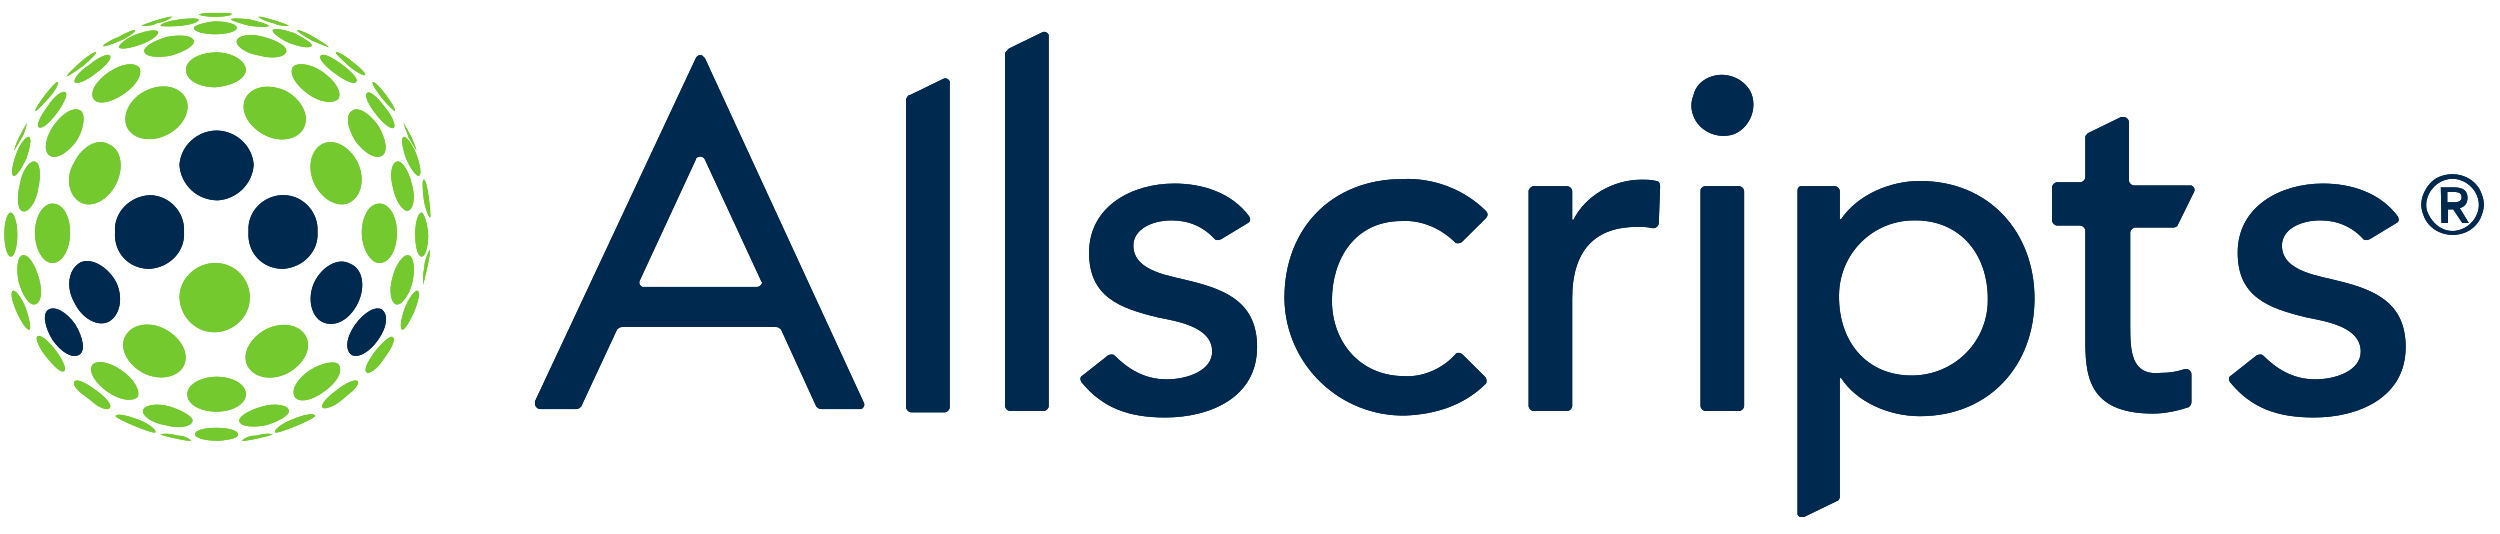 <svg width="131" height="28" viewBox="0 0 131 28" fill="none" xmlns="http://www.w3.org/2000/svg">
<g clip-path="url(#clip0_58_6339)">
<path d="M11.348 6.841C10.359 6.841 9.472 7.62 9.404 8.636C9.472 9.686 10.325 10.498 11.417 10.498C12.406 10.431 13.225 9.652 13.293 8.636C13.225 7.62 12.338 6.841 11.348 6.841Z" fill="#002950"/>
<path d="M5.685 16.864C6.299 16.526 6.469 15.612 6.094 14.799C5.685 14.02 4.832 13.479 4.218 13.749C3.603 14.088 3.433 15.002 3.876 15.815C4.286 16.695 5.105 17.135 5.685 16.864Z" fill="#002950"/>
<path d="M7.834 14.088C8.892 14.02 9.71 13.173 9.642 12.158C9.71 11.108 8.857 10.227 7.834 10.227C6.776 10.295 5.957 11.142 6.026 12.158C5.957 13.241 6.742 14.088 7.834 14.088Z" fill="#002950"/>
<path d="M2.546 16.221C2.205 16.424 2.341 17.135 2.751 17.812C3.228 18.49 3.808 18.794 4.15 18.591C4.491 18.388 4.354 17.677 3.945 17C3.501 16.356 2.887 16.018 2.546 16.221Z" fill="#002950"/>
<path d="M16.875 16.864C17.558 17.203 18.343 16.729 18.752 15.882C19.162 15.036 19.025 14.088 18.343 13.817C17.729 13.478 16.875 13.952 16.466 14.799C16.091 15.611 16.296 16.559 16.875 16.864Z" fill="#002950"/>
<path d="M14.829 14.088C15.886 14.02 16.705 13.173 16.637 12.158C16.705 11.175 15.954 10.295 14.965 10.227C13.976 10.16 13.088 10.905 13.02 11.887C13.02 11.954 13.02 12.09 13.02 12.158C12.952 13.241 13.737 14.088 14.829 14.088Z" fill="#002950"/>
<path d="M19.81 17.812C20.288 17.135 20.356 16.492 20.015 16.221C19.674 16.018 19.094 16.356 18.616 17C18.138 17.677 18.07 18.32 18.411 18.591C18.752 18.794 19.367 18.456 19.81 17.812Z" fill="#002950"/>
<path d="M21.073 17.27C20.936 17.203 21.004 16.729 21.209 16.153C21.414 15.611 21.755 15.171 21.891 15.239C22.198 15.476 21.277 17.406 21.073 17.27Z" fill="#73C92D"/>
<path d="M1.42 6.435C1.147 6.909 0.874 7.349 0.737 7.891C0.874 7.688 1.01 7.417 1.147 7.214C1.283 6.977 1.351 6.706 1.42 6.435Z" fill="#73C92D"/>
<path d="M21.141 6.435C21.414 6.909 21.686 7.349 21.823 7.891C21.686 7.688 21.55 7.417 21.414 7.214C21.345 6.977 21.209 6.706 21.141 6.435Z" fill="#73C92D"/>
<path d="M8.21 1.221C7.971 1.356 7.698 1.356 7.425 1.356C7.425 1.288 8.892 0.814 9.028 0.882C8.755 1.085 8.551 1.153 8.21 1.221Z" fill="#73C92D"/>
<path d="M3.023 4.302C3.092 4.369 2.887 4.776 2.546 5.148C2.204 5.521 1.863 5.859 1.863 5.825C1.761 5.69 2.887 4.234 3.023 4.302Z" fill="#73C92D"/>
<path d="M3.876 8.535C3.399 9.313 3.603 10.261 4.217 10.6C4.832 10.939 5.685 10.465 6.094 9.618C6.503 8.772 6.367 7.823 5.685 7.553C5.105 7.214 4.286 7.688 3.876 8.535Z" fill="#73C92D"/>
<path d="M1.215 11.073C1.488 11.141 1.898 10.599 2 9.888C2.171 9.143 2.102 8.534 1.829 8.466C1.556 8.398 1.147 8.94 1.045 9.651C0.84 10.396 0.942 11.073 1.215 11.073Z" fill="#73C92D"/>
<path d="M11.348 17.406C12.338 17.338 13.157 16.492 13.088 15.476C13.02 14.46 12.167 13.715 11.144 13.783C10.222 13.851 9.404 14.63 9.404 15.578C9.438 16.627 10.291 17.474 11.348 17.406Z" fill="#73C92D"/>
<path d="M2.034 14.561C1.829 13.85 1.488 13.309 1.181 13.376C0.908 13.444 0.84 14.087 0.976 14.765C1.181 15.476 1.522 16.017 1.829 15.95C2.17 15.882 2.239 15.239 2.034 14.561Z" fill="#73C92D"/>
<path d="M1.829 12.191C1.829 13.037 2.239 13.782 2.75 13.782C3.262 13.782 3.672 13.071 3.672 12.191C3.672 11.31 3.296 10.667 2.75 10.667C2.239 10.667 1.829 11.378 1.829 12.191Z" fill="#73C92D"/>
<path d="M0.567 11.142C0.362 11.142 0.226 11.683 0.226 12.259C0.226 12.868 0.362 13.444 0.567 13.444C0.771 13.444 0.908 12.902 0.908 12.259C0.908 11.582 0.703 11.142 0.567 11.142Z" fill="#73C92D"/>
<path d="M6.674 6.706C7.015 7.315 7.936 7.485 8.789 7.045C9.642 6.604 10.052 5.724 9.711 5.114C9.369 4.505 8.448 4.336 7.595 4.776C6.742 5.216 6.367 6.096 6.674 6.706Z" fill="#73C92D"/>
<path d="M5.684 3.794C5.002 4.268 4.695 4.843 4.9 5.182C5.104 5.52 5.821 5.385 6.503 4.911C7.186 4.437 7.493 3.861 7.288 3.523C7.015 3.252 6.367 3.32 5.684 3.794Z" fill="#73C92D"/>
<path d="M2.818 6.57C2.341 7.248 2.272 7.959 2.614 8.162C2.955 8.365 3.535 8.026 4.013 7.383C4.422 6.706 4.49 5.995 4.217 5.792C3.876 5.588 3.296 5.893 2.818 6.57Z" fill="#73C92D"/>
<path d="M0.703 9.211C0.84 9.279 1.113 8.873 1.385 8.297C1.59 7.688 1.658 7.247 1.522 7.18C1.385 7.112 1.044 7.518 0.84 8.094C0.635 8.67 0.567 9.144 0.703 9.211Z" fill="#73C92D"/>
<path d="M9.608 19.2C9.949 18.591 9.54 17.744 8.687 17.27C7.834 16.796 6.878 16.999 6.571 17.609C6.23 18.218 6.64 19.065 7.493 19.539C8.346 19.979 9.301 19.776 9.608 19.2Z" fill="#73C92D"/>
<path d="M1.556 17.27C1.624 17.203 1.556 16.729 1.351 16.153C1.147 15.611 0.806 15.171 0.669 15.239C0.362 15.476 1.283 17.406 1.556 17.27Z" fill="#73C92D"/>
<path d="M2.955 5.96C3.365 5.419 3.569 4.911 3.433 4.843C3.296 4.708 2.819 5.046 2.512 5.554C2.102 6.096 1.898 6.536 2.034 6.671C2.171 6.773 2.546 6.502 2.955 5.96Z" fill="#73C92D"/>
<path d="M9.745 3.658C9.745 4.2 10.427 4.573 11.28 4.573C12.201 4.505 12.884 4.099 12.884 3.658C12.884 3.218 12.201 2.744 11.348 2.744C10.495 2.744 9.745 3.117 9.745 3.658Z" fill="#73C92D"/>
<path d="M6.367 19.403C5.685 18.929 5.036 18.862 4.832 19.133C4.627 19.471 4.968 20.047 5.616 20.521C6.299 20.995 6.947 21.063 7.22 20.792C7.357 20.453 7.015 19.844 6.367 19.403Z" fill="#73C92D"/>
<path d="M1.966 17.609C1.829 17.744 2.034 18.218 2.443 18.726C2.853 19.234 3.228 19.573 3.365 19.437C3.501 19.369 3.296 18.828 2.887 18.32C2.546 17.88 2.17 17.541 1.966 17.609Z" fill="#73C92D"/>
<path d="M12.884 20.656C12.884 20.115 12.167 19.742 11.348 19.742C10.53 19.742 9.813 20.148 9.813 20.656C9.813 21.198 10.495 21.571 11.348 21.571C12.201 21.571 12.884 21.164 12.884 20.656Z" fill="#73C92D"/>
<path d="M8.755 1.931C8.039 2.135 7.493 2.473 7.561 2.71C7.629 2.981 8.278 3.049 8.96 2.913C9.677 2.71 10.223 2.372 10.154 2.135C10.086 1.864 9.472 1.796 8.755 1.931Z" fill="#73C92D"/>
<path d="M4.695 3.388C4.149 3.727 3.842 4.167 3.91 4.302C4.047 4.438 4.524 4.234 5.036 3.828C5.582 3.422 5.889 3.049 5.753 2.914C5.684 2.778 5.173 2.982 4.695 3.388Z" fill="#73C92D"/>
<path d="M8.892 21.3C8.175 21.097 7.561 21.233 7.493 21.504C7.425 21.774 7.97 22.181 8.687 22.282C9.403 22.486 10.018 22.35 10.086 22.079C10.154 21.842 9.54 21.504 8.892 21.3Z" fill="#73C92D"/>
<path d="M5.753 21.367C5.889 21.232 5.548 20.825 5.036 20.453C4.49 20.047 4.047 19.843 3.91 19.979C3.774 20.114 3.979 20.385 4.32 20.656C4.593 20.859 4.866 21.062 5.105 21.265C5.412 21.435 5.685 21.503 5.753 21.367Z" fill="#73C92D"/>
<path d="M10.154 1.457C10.154 1.66 10.7 1.796 11.28 1.796C11.86 1.796 12.406 1.66 12.406 1.457C12.406 1.254 11.86 1.119 11.28 1.119C10.7 1.153 10.154 1.356 10.154 1.457Z" fill="#73C92D"/>
<path d="M6.23 2.473C6.299 2.609 6.776 2.541 7.356 2.338C7.971 2.135 8.346 1.796 8.278 1.661C8.209 1.525 7.732 1.593 7.152 1.796C6.606 1.999 6.23 2.338 6.23 2.473Z" fill="#73C92D"/>
<path d="M4.354 3.455C4.764 3.117 5.071 2.778 5.037 2.744C4.968 2.677 4.559 2.947 4.184 3.286C3.808 3.625 3.467 3.963 3.501 3.997C3.569 3.997 3.876 3.794 4.354 3.455Z" fill="#73C92D"/>
<path d="M12.474 22.756C12.474 22.552 11.928 22.417 11.348 22.417C10.666 22.417 10.222 22.552 10.222 22.756C10.222 22.959 10.768 23.094 11.348 23.094H11.553C12.099 23.026 12.474 22.959 12.474 22.756Z" fill="#73C92D"/>
<path d="M22.164 14.9C22.164 15.036 22.642 13.038 22.506 13.106C22.369 13.377 22.233 13.715 22.233 14.02C22.164 14.291 22.164 14.629 22.164 14.9Z" fill="#73C92D"/>
<path d="M9.472 1.356C10.018 1.288 10.461 1.153 10.393 1.018C10.393 0.95 9.915 0.95 9.404 1.018C8.892 1.085 8.414 1.221 8.414 1.356C8.482 1.39 8.96 1.39 9.472 1.356Z" fill="#73C92D"/>
<path d="M6.299 2.135C6.776 1.932 7.083 1.661 7.083 1.593C7.083 1.525 6.674 1.661 6.23 1.932C5.684 2.135 5.343 2.406 5.411 2.406C5.411 2.473 5.821 2.338 6.299 2.135Z" fill="#73C92D"/>
<path d="M10.427 0.746C10.427 0.814 10.837 0.882 11.28 0.882C11.758 0.882 12.133 0.814 12.133 0.746C12.133 0.679 12.031 0.679 11.69 0.679H11.28H10.939C10.7 0.679 10.427 0.746 10.427 0.746Z" fill="#73C92D"/>
<path d="M16.876 7.553C16.262 7.891 16.091 8.805 16.466 9.618C16.876 10.465 17.729 10.939 18.343 10.6C18.957 10.261 19.128 9.347 18.752 8.535C18.343 7.688 17.49 7.214 16.876 7.553Z" fill="#73C92D"/>
<path d="M20.799 8.466C20.526 8.534 20.39 9.143 20.595 9.854C20.731 10.566 21.141 11.107 21.379 11.04C21.652 10.972 21.789 10.362 21.584 9.651C21.413 8.94 21.072 8.398 20.799 8.466Z" fill="#73C92D"/>
<path d="M21.413 13.376C21.14 13.309 20.731 13.85 20.56 14.561C20.355 15.273 20.492 15.882 20.765 15.95C21.038 16.017 21.447 15.476 21.618 14.765C21.754 14.087 21.686 13.444 21.413 13.376Z" fill="#73C92D"/>
<path d="M19.878 13.782C20.424 13.782 20.799 13.071 20.799 12.191C20.799 11.31 20.39 10.667 19.878 10.667C19.332 10.667 18.957 11.378 18.957 12.191C18.957 13.003 19.4 13.782 19.878 13.782Z" fill="#73C92D"/>
<path d="M22.096 11.142C21.891 11.142 21.755 11.683 21.755 12.259C21.755 12.936 21.891 13.444 22.096 13.444C22.3 13.444 22.437 12.902 22.437 12.327C22.403 11.649 22.198 11.142 22.096 11.142Z" fill="#73C92D"/>
<path d="M12.884 5.114C12.542 5.724 12.952 6.57 13.805 7.044C14.658 7.518 15.613 7.315 15.92 6.706C16.227 6.096 15.852 5.25 14.999 4.776C14.146 4.369 13.225 4.505 12.884 5.114Z" fill="#73C92D"/>
<path d="M15.34 3.523C15.136 3.861 15.477 4.437 16.125 4.911C16.773 5.385 17.456 5.453 17.729 5.182C17.933 4.843 17.592 4.268 16.944 3.794C16.296 3.32 15.545 3.252 15.34 3.523Z" fill="#73C92D"/>
<path d="M20.015 8.162C20.356 7.959 20.22 7.248 19.81 6.57C19.332 5.893 18.752 5.588 18.479 5.792C18.07 5.995 18.206 6.706 18.616 7.383C19.093 8.026 19.674 8.365 20.015 8.162Z" fill="#73C92D"/>
<path d="M21.959 9.211C22.096 9.143 22.028 8.669 21.823 8.094C21.618 7.552 21.277 7.112 21.141 7.179C21.004 7.247 21.072 7.721 21.277 8.297C21.482 8.805 21.823 9.279 21.959 9.211Z" fill="#73C92D"/>
<path d="M16.023 17.609C15.682 17 14.76 16.83 13.907 17.27C13.054 17.745 12.645 18.591 12.986 19.201C13.327 19.81 14.249 19.979 15.101 19.539C15.954 19.065 16.364 18.219 16.023 17.609Z" fill="#73C92D"/>
<path d="M20.628 6.705C20.765 6.57 20.56 6.096 20.151 5.588C19.741 5.046 19.366 4.741 19.23 4.877C19.093 5.012 19.298 5.486 19.707 5.994C20.083 6.502 20.492 6.773 20.628 6.705Z" fill="#73C92D"/>
<path d="M16.227 19.403C15.545 19.877 15.238 20.453 15.443 20.791C15.647 21.13 16.364 20.994 16.978 20.52C17.66 20.046 17.968 19.471 17.763 19.132C17.626 18.861 16.876 18.997 16.227 19.403Z" fill="#73C92D"/>
<path d="M19.673 18.387C19.264 18.929 19.059 19.369 19.196 19.505C19.332 19.64 19.81 19.302 20.117 18.794C20.526 18.252 20.731 17.812 20.595 17.677C20.492 17.541 20.083 17.88 19.673 18.387Z" fill="#73C92D"/>
<path d="M19.537 4.302C19.469 4.369 19.674 4.708 20.015 5.148C20.356 5.554 20.697 5.859 20.697 5.825C20.799 5.69 19.742 4.234 19.537 4.302Z" fill="#73C92D"/>
<path d="M13.805 1.931C13.088 1.728 12.474 1.864 12.406 2.134C12.338 2.405 12.884 2.812 13.6 2.913C14.317 3.116 14.931 2.981 14.999 2.71C15.067 2.439 14.556 2.134 13.805 1.931Z" fill="#73C92D"/>
<path d="M17.933 3.388C17.388 2.982 16.944 2.778 16.808 2.914C16.671 3.049 17.012 3.456 17.524 3.828C18.07 4.234 18.514 4.438 18.65 4.302C18.821 4.201 18.479 3.794 17.933 3.388Z" fill="#73C92D"/>
<path d="M13.737 21.3C13.02 21.504 12.474 21.842 12.542 22.079C12.611 22.35 13.225 22.418 13.941 22.282C14.624 22.079 15.204 21.741 15.135 21.504C15.101 21.233 14.419 21.097 13.737 21.3Z" fill="#73C92D"/>
<path d="M18.752 19.979C18.616 19.843 18.138 20.047 17.627 20.453C17.081 20.859 16.773 21.232 16.91 21.367C16.978 21.435 17.251 21.367 17.524 21.232C17.865 21.029 18.07 20.825 18.309 20.622C18.616 20.385 18.821 20.114 18.752 19.979Z" fill="#73C92D"/>
<path d="M15.204 2.27C15.75 2.473 16.261 2.541 16.33 2.406C16.398 2.27 15.92 1.999 15.408 1.728C14.794 1.525 14.351 1.457 14.283 1.593C14.283 1.728 14.692 2.067 15.204 2.27Z" fill="#73C92D"/>
<path d="M18.275 3.455C18.684 3.794 19.059 3.997 19.128 3.929C19.196 3.861 18.855 3.523 18.445 3.218C18.036 2.879 17.66 2.676 17.592 2.744C17.558 2.778 17.899 3.116 18.275 3.455Z" fill="#73C92D"/>
<path d="M15.34 21.977C14.794 22.18 14.351 22.519 14.419 22.654L16.5 21.808C16.5 21.638 15.954 21.706 15.34 21.977Z" fill="#73C92D"/>
<path d="M15.34 21.977C14.794 22.18 14.351 22.519 14.419 22.654C14.487 22.79 16.5 21.943 16.5 21.808C16.534 21.638 15.954 21.706 15.34 21.977Z" fill="#73C92D"/>
<path d="M13.089 1.356C13.634 1.424 14.078 1.424 14.078 1.356C14.078 1.288 13.669 1.153 13.089 1.018C12.543 0.95 12.099 0.95 12.099 1.018C12.167 1.085 12.543 1.221 13.089 1.356Z" fill="#73C92D"/>
<path d="M16.364 2.135C16.841 2.338 17.217 2.473 17.217 2.473C17.217 2.406 16.876 2.202 16.432 1.932C15.954 1.661 15.579 1.525 15.579 1.593C15.579 1.661 15.886 1.864 16.364 2.135Z" fill="#73C92D"/>
<path d="M14.351 1.221C14.624 1.356 14.897 1.356 15.136 1.356C15.136 1.288 13.668 0.814 13.532 0.882C13.805 1.085 14.078 1.153 14.351 1.221Z" fill="#73C92D"/>
<path d="M22.198 10.397C22.13 9.855 22.13 9.415 22.198 9.415C22.403 9.347 22.608 11.345 22.539 11.412C22.471 11.379 22.266 10.938 22.198 10.397Z" fill="#73C92D"/>
<path d="M7.22 21.977C7.766 22.18 8.209 22.519 8.141 22.654C8.073 22.79 6.06 21.943 6.06 21.808C6.094 21.638 6.674 21.774 7.22 21.977Z" fill="#73C92D"/>
<path d="M13.43 22.823C13.703 22.756 13.976 22.688 14.283 22.756C14.283 22.823 12.747 23.162 12.679 23.094C12.884 22.891 13.157 22.823 13.43 22.823Z" fill="#73C92D"/>
<path d="M9.301 22.823C9.028 22.756 8.755 22.688 8.414 22.756C8.414 22.823 9.949 23.162 10.018 23.094C9.813 22.891 9.54 22.823 9.301 22.823Z" fill="#73C92D"/>
<path d="M11.348 6.841C10.359 6.841 9.472 7.62 9.404 8.636C9.472 9.686 10.325 10.498 11.417 10.498C12.406 10.431 13.225 9.652 13.293 8.636C13.225 7.62 12.338 6.841 11.348 6.841Z" fill="#002950"/>
<path d="M5.685 16.864C6.299 16.526 6.469 15.612 6.094 14.799C5.685 14.02 4.832 13.479 4.218 13.749C3.603 14.088 3.433 15.002 3.876 15.815C4.286 16.695 5.105 17.135 5.685 16.864Z" fill="#002950"/>
<path d="M7.834 14.088C8.892 14.02 9.71 13.173 9.642 12.158C9.71 11.108 8.857 10.227 7.834 10.227C6.776 10.295 5.957 11.142 6.026 12.158C5.957 13.241 6.742 14.088 7.834 14.088Z" fill="#002950"/>
<path d="M2.546 16.221C2.205 16.424 2.341 17.135 2.751 17.812C3.228 18.49 3.808 18.794 4.15 18.591C4.491 18.388 4.354 17.677 3.945 17C3.501 16.356 2.887 16.018 2.546 16.221Z" fill="#002950"/>
<path d="M16.875 16.864C17.558 17.203 18.343 16.729 18.752 15.882C19.162 15.036 19.025 14.088 18.343 13.817C17.729 13.478 16.875 13.952 16.466 14.799C16.091 15.611 16.296 16.559 16.875 16.864Z" fill="#002950"/>
<path d="M14.829 14.088C15.886 14.02 16.705 13.173 16.637 12.158C16.705 11.175 15.954 10.295 14.965 10.227C13.976 10.16 13.088 10.905 13.02 11.887C13.02 11.954 13.02 12.09 13.02 12.158C12.952 13.241 13.737 14.088 14.829 14.088Z" fill="#002950"/>
<path d="M19.81 17.812C20.288 17.135 20.356 16.492 20.015 16.221C19.674 16.018 19.094 16.356 18.616 17C18.138 17.677 18.07 18.32 18.411 18.591C18.752 18.794 19.367 18.456 19.81 17.812Z" fill="#002950"/>
<path d="M21.073 17.27C20.936 17.203 21.004 16.729 21.209 16.153C21.414 15.611 21.755 15.171 21.891 15.239C22.198 15.476 21.277 17.406 21.073 17.27Z" fill="#73C92D"/>
<path d="M1.42 6.435C1.147 6.909 0.874 7.349 0.737 7.891C0.874 7.688 1.01 7.417 1.147 7.214C1.283 6.977 1.351 6.706 1.42 6.435Z" fill="#73C92D"/>
<path d="M21.141 6.435C21.414 6.909 21.686 7.349 21.823 7.891C21.686 7.688 21.55 7.417 21.414 7.214C21.345 6.977 21.209 6.706 21.141 6.435Z" fill="#73C92D"/>
<path d="M8.21 1.221C7.971 1.356 7.698 1.356 7.425 1.356C7.425 1.288 8.892 0.814 9.028 0.882C8.755 1.085 8.551 1.153 8.21 1.221Z" fill="#73C92D"/>
<path d="M3.023 4.302C3.092 4.369 2.887 4.776 2.546 5.148C2.204 5.521 1.863 5.859 1.863 5.825C1.761 5.69 2.887 4.234 3.023 4.302Z" fill="#73C92D"/>
<path d="M3.876 8.535C3.399 9.313 3.603 10.261 4.217 10.6C4.832 10.939 5.685 10.465 6.094 9.618C6.503 8.772 6.367 7.823 5.685 7.553C5.105 7.214 4.286 7.688 3.876 8.535Z" fill="#73C92D"/>
<path d="M1.215 11.073C1.488 11.141 1.898 10.599 2 9.888C2.171 9.143 2.102 8.534 1.829 8.466C1.556 8.398 1.147 8.94 1.045 9.651C0.84 10.396 0.942 11.073 1.215 11.073Z" fill="#73C92D"/>
<path d="M11.348 17.406C12.338 17.338 13.157 16.492 13.088 15.476C13.02 14.46 12.167 13.715 11.144 13.783C10.222 13.851 9.404 14.63 9.404 15.578C9.438 16.627 10.291 17.474 11.348 17.406Z" fill="#73C92D"/>
<path d="M2.034 14.561C1.829 13.85 1.488 13.309 1.181 13.376C0.908 13.444 0.84 14.087 0.976 14.765C1.181 15.476 1.522 16.017 1.829 15.95C2.17 15.882 2.239 15.239 2.034 14.561Z" fill="#73C92D"/>
<path d="M1.829 12.191C1.829 13.037 2.239 13.782 2.75 13.782C3.262 13.782 3.672 13.071 3.672 12.191C3.672 11.31 3.296 10.667 2.75 10.667C2.239 10.667 1.829 11.378 1.829 12.191Z" fill="#73C92D"/>
<path d="M0.567 11.142C0.362 11.142 0.226 11.683 0.226 12.259C0.226 12.868 0.362 13.444 0.567 13.444C0.771 13.444 0.908 12.902 0.908 12.259C0.908 11.582 0.703 11.142 0.567 11.142Z" fill="#73C92D"/>
<path d="M6.674 6.706C7.015 7.315 7.936 7.485 8.789 7.045C9.642 6.604 10.052 5.724 9.711 5.114C9.369 4.505 8.448 4.336 7.595 4.776C6.742 5.216 6.367 6.096 6.674 6.706Z" fill="#73C92D"/>
<path d="M5.684 3.794C5.002 4.268 4.695 4.843 4.9 5.182C5.104 5.52 5.821 5.385 6.503 4.911C7.186 4.437 7.493 3.861 7.288 3.523C7.015 3.252 6.367 3.32 5.684 3.794Z" fill="#73C92D"/>
<path d="M2.818 6.57C2.341 7.248 2.272 7.959 2.614 8.162C2.955 8.365 3.535 8.026 4.013 7.383C4.422 6.706 4.49 5.995 4.217 5.792C3.876 5.588 3.296 5.893 2.818 6.57Z" fill="#73C92D"/>
<path d="M0.703 9.211C0.84 9.279 1.113 8.873 1.385 8.297C1.59 7.688 1.658 7.247 1.522 7.18C1.385 7.112 1.044 7.518 0.84 8.094C0.635 8.67 0.567 9.144 0.703 9.211Z" fill="#73C92D"/>
<path d="M9.608 19.2C9.949 18.591 9.54 17.744 8.687 17.27C7.834 16.796 6.878 16.999 6.571 17.609C6.23 18.218 6.64 19.065 7.493 19.539C8.346 19.979 9.301 19.776 9.608 19.2Z" fill="#73C92D"/>
<path d="M1.556 17.27C1.624 17.203 1.556 16.729 1.351 16.153C1.147 15.611 0.806 15.171 0.669 15.239C0.362 15.476 1.283 17.406 1.556 17.27Z" fill="#73C92D"/>
<path d="M2.955 5.96C3.365 5.419 3.569 4.911 3.433 4.843C3.296 4.708 2.819 5.046 2.512 5.554C2.102 6.096 1.898 6.536 2.034 6.671C2.171 6.773 2.546 6.502 2.955 5.96Z" fill="#73C92D"/>
<path d="M9.745 3.658C9.745 4.2 10.427 4.573 11.28 4.573C12.201 4.505 12.884 4.099 12.884 3.658C12.884 3.218 12.201 2.744 11.348 2.744C10.495 2.744 9.745 3.117 9.745 3.658Z" fill="#73C92D"/>
<path d="M6.367 19.403C5.685 18.929 5.036 18.862 4.832 19.133C4.627 19.471 4.968 20.047 5.616 20.521C6.299 20.995 6.947 21.063 7.22 20.792C7.357 20.453 7.015 19.844 6.367 19.403Z" fill="#73C92D"/>
<path d="M1.966 17.609C1.829 17.744 2.034 18.218 2.443 18.726C2.853 19.234 3.228 19.573 3.365 19.437C3.501 19.369 3.296 18.828 2.887 18.32C2.546 17.88 2.17 17.541 1.966 17.609Z" fill="#73C92D"/>
<path d="M12.884 20.656C12.884 20.115 12.167 19.742 11.348 19.742C10.53 19.742 9.813 20.148 9.813 20.656C9.813 21.198 10.495 21.571 11.348 21.571C12.201 21.571 12.884 21.164 12.884 20.656Z" fill="#73C92D"/>
<path d="M8.755 1.931C8.039 2.135 7.493 2.473 7.561 2.71C7.629 2.981 8.278 3.049 8.96 2.913C9.677 2.71 10.223 2.372 10.154 2.135C10.086 1.864 9.472 1.796 8.755 1.931Z" fill="#73C92D"/>
<path d="M4.695 3.388C4.149 3.727 3.842 4.167 3.91 4.302C4.047 4.438 4.524 4.234 5.036 3.828C5.582 3.422 5.889 3.049 5.753 2.914C5.684 2.778 5.173 2.982 4.695 3.388Z" fill="#73C92D"/>
<path d="M8.892 21.3C8.175 21.097 7.561 21.233 7.493 21.504C7.425 21.774 7.97 22.181 8.687 22.282C9.403 22.486 10.018 22.35 10.086 22.079C10.154 21.842 9.54 21.504 8.892 21.3Z" fill="#73C92D"/>
<path d="M5.753 21.367C5.889 21.232 5.548 20.825 5.036 20.453C4.49 20.047 4.047 19.843 3.91 19.979C3.774 20.114 3.979 20.385 4.32 20.656C4.593 20.859 4.866 21.062 5.105 21.265C5.412 21.435 5.685 21.503 5.753 21.367Z" fill="#73C92D"/>
<path d="M10.154 1.457C10.154 1.66 10.7 1.796 11.28 1.796C11.86 1.796 12.406 1.66 12.406 1.457C12.406 1.254 11.86 1.119 11.28 1.119C10.7 1.153 10.154 1.356 10.154 1.457Z" fill="#73C92D"/>
<path d="M6.23 2.473C6.299 2.609 6.776 2.541 7.356 2.338C7.971 2.135 8.346 1.796 8.278 1.661C8.209 1.525 7.732 1.593 7.152 1.796C6.606 1.999 6.23 2.338 6.23 2.473Z" fill="#73C92D"/>
<path d="M4.354 3.455C4.764 3.117 5.071 2.778 5.037 2.744C4.968 2.677 4.559 2.947 4.184 3.286C3.808 3.625 3.467 3.963 3.501 3.997C3.569 3.997 3.876 3.794 4.354 3.455Z" fill="#73C92D"/>
<path d="M12.474 22.756C12.474 22.552 11.928 22.417 11.348 22.417C10.666 22.417 10.222 22.552 10.222 22.756C10.222 22.959 10.768 23.094 11.348 23.094H11.553C12.099 23.026 12.474 22.959 12.474 22.756Z" fill="#73C92D"/>
<path d="M22.164 14.9C22.164 15.036 22.642 13.038 22.506 13.106C22.369 13.377 22.233 13.715 22.233 14.02C22.164 14.291 22.164 14.629 22.164 14.9Z" fill="#73C92D"/>
<path d="M9.472 1.356C10.018 1.288 10.461 1.153 10.393 1.018C10.393 0.95 9.915 0.95 9.404 1.018C8.892 1.085 8.414 1.221 8.414 1.356C8.482 1.39 8.96 1.39 9.472 1.356Z" fill="#73C92D"/>
<path d="M6.299 2.135C6.776 1.932 7.083 1.661 7.083 1.593C7.083 1.525 6.674 1.661 6.23 1.932C5.684 2.135 5.343 2.406 5.411 2.406C5.411 2.473 5.821 2.338 6.299 2.135Z" fill="#73C92D"/>
<path d="M10.427 0.746C10.427 0.814 10.837 0.882 11.28 0.882C11.758 0.882 12.133 0.814 12.133 0.746C12.133 0.679 12.031 0.679 11.69 0.679H11.28H10.939C10.7 0.679 10.427 0.746 10.427 0.746Z" fill="#73C92D"/>
<path d="M16.876 7.553C16.262 7.891 16.091 8.805 16.466 9.618C16.876 10.465 17.729 10.939 18.343 10.6C18.957 10.261 19.128 9.347 18.752 8.535C18.343 7.688 17.49 7.214 16.876 7.553Z" fill="#73C92D"/>
<path d="M20.799 8.466C20.526 8.534 20.39 9.143 20.595 9.854C20.731 10.566 21.141 11.107 21.379 11.04C21.652 10.972 21.789 10.362 21.584 9.651C21.413 8.94 21.072 8.398 20.799 8.466Z" fill="#73C92D"/>
<path d="M21.413 13.376C21.14 13.309 20.731 13.85 20.56 14.561C20.355 15.273 20.492 15.882 20.765 15.95C21.038 16.017 21.447 15.476 21.618 14.765C21.754 14.087 21.686 13.444 21.413 13.376Z" fill="#73C92D"/>
<path d="M19.878 13.782C20.424 13.782 20.799 13.071 20.799 12.191C20.799 11.31 20.39 10.667 19.878 10.667C19.332 10.667 18.957 11.378 18.957 12.191C18.957 13.003 19.4 13.782 19.878 13.782Z" fill="#73C92D"/>
<path d="M22.096 11.142C21.891 11.142 21.755 11.683 21.755 12.259C21.755 12.936 21.891 13.444 22.096 13.444C22.3 13.444 22.437 12.902 22.437 12.327C22.403 11.649 22.198 11.142 22.096 11.142Z" fill="#73C92D"/>
<path d="M12.884 5.114C12.542 5.724 12.952 6.57 13.805 7.044C14.658 7.518 15.613 7.315 15.92 6.706C16.227 6.096 15.852 5.25 14.999 4.776C14.146 4.369 13.225 4.505 12.884 5.114Z" fill="#73C92D"/>
<path d="M15.34 3.523C15.136 3.861 15.477 4.437 16.125 4.911C16.773 5.385 17.456 5.453 17.729 5.182C17.933 4.843 17.592 4.268 16.944 3.794C16.296 3.32 15.545 3.252 15.34 3.523Z" fill="#73C92D"/>
<path d="M20.015 8.162C20.356 7.959 20.22 7.248 19.81 6.57C19.332 5.893 18.752 5.588 18.479 5.792C18.07 5.995 18.206 6.706 18.616 7.383C19.093 8.026 19.674 8.365 20.015 8.162Z" fill="#73C92D"/>
<path d="M21.959 9.211C22.096 9.143 22.028 8.669 21.823 8.094C21.618 7.552 21.277 7.112 21.141 7.179C21.004 7.247 21.072 7.721 21.277 8.297C21.482 8.805 21.823 9.279 21.959 9.211Z" fill="#73C92D"/>
<path d="M16.023 17.609C15.682 17 14.76 16.83 13.907 17.27C13.054 17.745 12.645 18.591 12.986 19.201C13.327 19.81 14.249 19.979 15.101 19.539C15.954 19.065 16.364 18.219 16.023 17.609Z" fill="#73C92D"/>
<path d="M20.628 6.705C20.765 6.57 20.56 6.096 20.151 5.588C19.741 5.046 19.366 4.741 19.23 4.877C19.093 5.012 19.298 5.486 19.707 5.994C20.083 6.502 20.492 6.773 20.628 6.705Z" fill="#73C92D"/>
<path d="M16.227 19.403C15.545 19.877 15.238 20.453 15.443 20.791C15.647 21.13 16.364 20.994 16.978 20.52C17.66 20.046 17.968 19.471 17.763 19.132C17.626 18.861 16.876 18.997 16.227 19.403Z" fill="#73C92D"/>
<path d="M19.673 18.387C19.264 18.929 19.059 19.369 19.196 19.505C19.332 19.64 19.81 19.302 20.117 18.794C20.526 18.252 20.731 17.812 20.595 17.677C20.492 17.541 20.083 17.88 19.673 18.387Z" fill="#73C92D"/>
<path d="M19.537 4.302C19.469 4.369 19.674 4.708 20.015 5.148C20.356 5.554 20.697 5.859 20.697 5.825C20.799 5.69 19.742 4.234 19.537 4.302Z" fill="#73C92D"/>
<path d="M13.805 1.931C13.088 1.728 12.474 1.864 12.406 2.134C12.338 2.405 12.884 2.812 13.6 2.913C14.317 3.116 14.931 2.981 14.999 2.71C15.067 2.439 14.556 2.134 13.805 1.931Z" fill="#73C92D"/>
<path d="M17.933 3.388C17.388 2.982 16.944 2.778 16.808 2.914C16.671 3.049 17.012 3.456 17.524 3.828C18.07 4.234 18.514 4.438 18.65 4.302C18.821 4.201 18.479 3.794 17.933 3.388Z" fill="#73C92D"/>
<path d="M13.737 21.3C13.02 21.504 12.474 21.842 12.542 22.079C12.611 22.35 13.225 22.418 13.941 22.282C14.624 22.079 15.204 21.741 15.135 21.504C15.101 21.233 14.419 21.097 13.737 21.3Z" fill="#73C92D"/>
<path d="M18.752 19.979C18.616 19.843 18.138 20.047 17.627 20.453C17.081 20.859 16.773 21.232 16.91 21.367C16.978 21.435 17.251 21.367 17.524 21.232C17.865 21.029 18.07 20.825 18.309 20.622C18.616 20.385 18.821 20.114 18.752 19.979Z" fill="#73C92D"/>
<path d="M15.204 2.27C15.75 2.473 16.261 2.541 16.33 2.406C16.398 2.27 15.92 1.999 15.408 1.728C14.794 1.525 14.351 1.457 14.283 1.593C14.283 1.728 14.692 2.067 15.204 2.27Z" fill="#73C92D"/>
<path d="M18.275 3.455C18.684 3.794 19.059 3.997 19.128 3.929C19.196 3.861 18.855 3.523 18.445 3.218C18.036 2.879 17.66 2.676 17.592 2.744C17.558 2.778 17.899 3.116 18.275 3.455Z" fill="#73C92D"/>
<path d="M15.34 21.977C14.794 22.18 14.351 22.519 14.419 22.654L16.5 21.808C16.5 21.638 15.954 21.706 15.34 21.977Z" fill="#73C92D"/>
<path d="M15.34 21.977C14.794 22.18 14.351 22.519 14.419 22.654C14.487 22.79 16.5 21.943 16.5 21.808C16.534 21.638 15.954 21.706 15.34 21.977Z" fill="#73C92D"/>
<path d="M13.089 1.356C13.634 1.424 14.078 1.424 14.078 1.356C14.078 1.288 13.669 1.153 13.089 1.018C12.543 0.95 12.099 0.95 12.099 1.018C12.167 1.085 12.543 1.221 13.089 1.356Z" fill="#73C92D"/>
<path d="M16.364 2.135C16.841 2.338 17.217 2.473 17.217 2.473C17.217 2.406 16.876 2.202 16.432 1.932C15.954 1.661 15.579 1.525 15.579 1.593C15.579 1.661 15.886 1.864 16.364 2.135Z" fill="#73C92D"/>
<path d="M14.351 1.221C14.624 1.356 14.897 1.356 15.136 1.356C15.136 1.288 13.668 0.814 13.532 0.882C13.805 1.085 14.078 1.153 14.351 1.221Z" fill="#73C92D"/>
<path d="M22.198 10.397C22.13 9.855 22.13 9.415 22.198 9.415C22.403 9.347 22.608 11.345 22.539 11.412C22.471 11.379 22.266 10.938 22.198 10.397Z" fill="#73C92D"/>
<path d="M7.22 21.977C7.766 22.18 8.209 22.519 8.141 22.654C8.073 22.79 6.06 21.943 6.06 21.808C6.094 21.638 6.674 21.774 7.22 21.977Z" fill="#73C92D"/>
<path d="M13.43 22.823C13.703 22.756 13.976 22.688 14.283 22.756C14.283 22.823 12.747 23.162 12.679 23.094C12.884 22.891 13.157 22.823 13.43 22.823Z" fill="#73C92D"/>
<path d="M9.301 22.823C9.028 22.756 8.755 22.688 8.414 22.756C8.414 22.823 9.949 23.162 10.018 23.094C9.813 22.891 9.54 22.823 9.301 22.823Z" fill="#73C92D"/>
<path d="M127.968 9.212C128.821 8.941 129.776 9.347 130.049 10.194C130.185 10.532 130.185 10.905 130.049 11.243C129.912 11.717 129.503 12.09 129.059 12.225C128.206 12.496 127.251 12.09 126.978 11.243C126.842 10.905 126.842 10.532 126.978 10.194C127.149 9.753 127.49 9.347 127.968 9.212ZM128.172 12.056C128.889 12.259 129.639 11.785 129.844 11.074C130.049 10.363 129.571 9.618 128.855 9.415C128.138 9.212 127.388 9.686 127.183 10.397C127.115 10.6 127.115 10.871 127.183 11.074C127.353 11.514 127.695 11.921 128.172 12.056ZM127.899 9.821H128.616C129.093 9.821 129.298 10.024 129.298 10.363C129.298 10.634 129.162 10.837 128.889 10.905L129.366 11.684H129.025L128.548 10.972H128.275V11.684H127.933L127.899 9.821ZM128.241 10.6H128.513C128.718 10.6 128.991 10.6 128.991 10.329C128.991 10.058 128.718 10.058 128.513 10.058H128.241V10.6Z" fill="#002950"/>
<path d="M36.938 3.049L45.263 21.096C45.331 21.232 45.263 21.367 45.126 21.435C45.058 21.435 45.058 21.435 44.99 21.435H43.045C42.909 21.435 42.84 21.367 42.772 21.3L40.93 17.27C40.861 17.203 40.793 17.135 40.657 17.135H32.605C32.468 17.135 32.4 17.203 32.332 17.27L30.455 21.3C30.387 21.367 30.319 21.435 30.182 21.435H28.306C28.169 21.435 28.033 21.3 28.033 21.164C28.033 21.096 28.033 21.096 28.033 21.029L36.46 3.049C36.528 2.913 36.665 2.846 36.801 2.913C36.87 2.981 36.938 3.049 36.938 3.049ZM39.872 14.697L36.938 8.365C36.87 8.229 36.733 8.162 36.597 8.229C36.528 8.229 36.46 8.297 36.46 8.365L33.526 14.697C33.458 14.832 33.526 14.968 33.662 15.035C33.662 15.035 33.731 15.035 33.799 15.035H39.667C39.804 15.035 39.94 14.9 39.94 14.764C39.872 14.764 39.872 14.697 39.872 14.697Z" fill="#002950"/>
<path d="M47.685 4.979L49.425 4.133C49.562 4.065 49.698 4.133 49.766 4.268C49.766 4.336 49.766 4.336 49.766 4.403V21.334C49.766 21.469 49.63 21.605 49.493 21.605H47.753C47.617 21.605 47.48 21.469 47.48 21.334V5.182C47.549 5.114 47.549 4.979 47.685 4.979Z" fill="#002950"/>
<path d="M52.871 2.541L54.611 1.695C54.748 1.627 54.884 1.695 54.953 1.83C54.953 1.898 54.953 1.898 54.953 1.965V21.266C54.953 21.401 54.816 21.537 54.679 21.537H52.94C52.803 21.537 52.666 21.401 52.666 21.266V2.778C52.735 2.676 52.803 2.609 52.871 2.541Z" fill="#002950"/>
<path d="M63.994 12.53C63.858 12.598 63.721 12.598 63.653 12.53C63.039 11.853 62.254 11.548 61.401 11.548C60.343 11.548 59.388 12.022 59.388 12.869C59.388 14.257 61.401 14.46 62.391 14.731C64.335 15.205 65.871 15.916 65.871 18.185C65.871 20.826 63.414 21.876 61.06 21.876C59.183 21.876 57.785 21.402 56.659 20.013C56.59 19.878 56.59 19.742 56.727 19.675L58.057 18.625C58.194 18.557 58.33 18.557 58.399 18.625C59.081 19.302 59.934 19.878 61.128 19.878C62.254 19.878 63.517 19.404 63.517 18.422C63.517 17.101 61.64 16.831 60.651 16.627C58.706 16.153 57.068 15.578 57.068 13.241C57.068 10.803 59.32 9.618 61.538 9.618C63.005 9.618 64.54 10.092 65.461 11.345C65.53 11.48 65.53 11.616 65.393 11.684L63.994 12.53Z" fill="#002950"/>
<path d="M76.584 12.699C76.448 12.767 76.311 12.767 76.243 12.699C75.526 11.988 74.503 11.514 73.445 11.582C70.989 11.582 69.794 13.58 69.794 15.747C69.794 17.914 71.261 19.709 73.582 19.709C74.571 19.776 75.595 19.302 76.243 18.591C76.311 18.456 76.516 18.456 76.652 18.591L77.847 19.776C77.915 19.912 77.915 20.047 77.847 20.115C76.721 21.232 75.254 21.706 73.65 21.774C70.238 21.842 67.372 19.133 67.304 15.679V15.611C67.304 11.988 69.76 9.381 73.513 9.381C75.117 9.313 76.721 9.923 77.847 11.04C77.983 11.176 77.983 11.311 77.847 11.447L76.584 12.699Z" fill="#002950"/>
<path d="M80.371 9.754H82.111C82.248 9.754 82.384 9.89 82.384 10.025V11.515H82.452C83.067 10.262 84.534 9.416 86.001 9.416C86.274 9.416 86.547 9.416 86.785 9.483C86.922 9.483 86.99 9.619 86.99 9.754L86.922 11.684C86.922 11.82 86.785 11.955 86.649 11.955C86.649 11.955 86.649 11.955 86.581 11.955C86.308 11.887 86.035 11.887 85.796 11.887C83.612 11.887 82.384 13.072 82.384 15.646V21.267C82.384 21.402 82.248 21.538 82.111 21.538H80.371C80.235 21.538 80.098 21.402 80.098 21.267V9.991C80.132 9.856 80.269 9.754 80.371 9.754Z" fill="#002950"/>
<path d="M89.72 3.997C90.573 3.726 91.528 4.2 91.801 4.979C92.074 5.826 91.596 6.774 90.812 7.045C89.959 7.316 89.003 6.841 88.73 6.063C88.594 5.724 88.594 5.352 88.73 5.013C88.833 4.505 89.242 4.133 89.72 3.997ZM89.379 9.753H91.119C91.255 9.753 91.392 9.889 91.392 10.024V21.266C91.392 21.401 91.255 21.537 91.119 21.537H89.379C89.242 21.537 89.106 21.401 89.106 21.266V9.991C89.106 9.855 89.242 9.753 89.379 9.753Z" fill="#002950"/>
<path d="M94.394 9.754H96.134C96.271 9.754 96.407 9.889 96.407 10.025V11.481H96.475C97.328 10.228 99 9.483 100.604 9.483C104.255 9.483 106.609 12.192 106.609 15.646C106.609 19.167 104.22 21.808 100.604 21.808C98.932 21.808 97.26 21.029 96.475 19.81H96.407V26.041C96.407 26.108 96.339 26.244 96.271 26.244L94.531 27.09C94.394 27.158 94.258 27.09 94.189 26.955C94.189 26.887 94.189 26.887 94.189 26.82V9.991C94.189 9.855 94.258 9.754 94.394 9.754ZM96.373 15.239C96.237 17.813 97.772 19.743 100.297 19.675C102.378 19.607 104.016 18.016 104.152 15.984C104.289 13.411 102.753 11.481 100.229 11.548C98.181 11.582 96.51 13.174 96.373 15.239Z" fill="#002950"/>
<path d="M124.18 12.53C124.044 12.598 123.907 12.598 123.839 12.53C123.225 11.853 122.44 11.548 121.587 11.548C120.529 11.548 119.574 12.022 119.574 12.869C119.574 14.257 121.587 14.46 122.576 14.731C124.521 15.205 126.057 15.916 126.057 18.185C126.057 20.826 123.6 21.876 121.246 21.876C119.369 21.876 117.97 21.402 116.844 20.013C116.776 19.878 116.776 19.742 116.913 19.675L118.243 18.625C118.38 18.557 118.516 18.557 118.584 18.625C119.267 19.302 120.12 19.878 121.314 19.878C122.44 19.878 123.702 19.404 123.702 18.422C123.702 17.101 121.826 16.831 120.836 16.627C118.892 16.153 117.254 15.578 117.254 13.241C117.254 10.803 119.506 9.618 121.723 9.618C123.191 9.618 124.726 10.092 125.647 11.345C125.715 11.48 125.715 11.616 125.579 11.684L124.18 12.53Z" fill="#002950"/>
<path d="M111.625 17V12.191C111.625 12.056 111.761 11.921 111.898 11.921H113.911C113.979 11.921 114.115 11.853 114.115 11.785L114.968 10.058C115.036 9.923 114.968 9.787 114.832 9.72C114.764 9.72 114.764 9.72 114.695 9.72H111.829C111.693 9.72 111.556 9.584 111.556 9.449V6.401C111.556 6.266 111.42 6.13 111.283 6.13C111.215 6.13 111.215 6.13 111.147 6.13L109.407 6.977C109.339 7.045 109.27 7.112 109.27 7.18V9.279C109.27 9.415 109.134 9.55 108.997 9.55H107.803C107.667 9.55 107.53 9.686 107.53 9.821V11.548C107.53 11.684 107.667 11.819 107.803 11.819H108.997C109.134 11.819 109.27 11.954 109.27 12.09V17.711C109.27 19.573 109.339 21.672 112.819 21.672C113.433 21.672 114.081 21.537 114.695 21.334C114.764 21.266 114.832 21.198 114.832 21.063V19.607C114.832 19.471 114.695 19.336 114.559 19.336H114.491C114.081 19.471 113.706 19.539 113.228 19.539C111.625 19.709 111.625 18.32 111.625 17Z" fill="#002950"/>
<path d="M127.968 9.212C128.821 8.941 129.776 9.347 130.049 10.194C130.185 10.532 130.185 10.905 130.049 11.243C129.912 11.717 129.503 12.09 129.059 12.225C128.206 12.496 127.251 12.09 126.978 11.243C126.842 10.905 126.842 10.532 126.978 10.194C127.149 9.753 127.49 9.347 127.968 9.212ZM128.172 12.056C128.889 12.259 129.639 11.785 129.844 11.074C130.049 10.363 129.571 9.618 128.855 9.415C128.138 9.212 127.388 9.686 127.183 10.397C127.115 10.6 127.115 10.871 127.183 11.074C127.353 11.514 127.695 11.921 128.172 12.056ZM127.899 9.821H128.616C129.093 9.821 129.298 10.024 129.298 10.363C129.298 10.634 129.162 10.837 128.889 10.905L129.366 11.684H129.025L128.548 10.972H128.275V11.684H127.933L127.899 9.821ZM128.241 10.6H128.513C128.718 10.6 128.991 10.6 128.991 10.329C128.991 10.058 128.718 10.058 128.513 10.058H128.241V10.6Z" fill="#002950"/>
<path d="M36.938 3.049L45.263 21.096C45.331 21.232 45.263 21.367 45.126 21.435C45.058 21.435 45.058 21.435 44.99 21.435H43.045C42.909 21.435 42.84 21.367 42.772 21.3L40.93 17.27C40.861 17.203 40.793 17.135 40.657 17.135H32.605C32.468 17.135 32.4 17.203 32.332 17.27L30.455 21.3C30.387 21.367 30.319 21.435 30.182 21.435H28.306C28.169 21.435 28.033 21.3 28.033 21.164C28.033 21.096 28.033 21.096 28.033 21.029L36.46 3.049C36.528 2.913 36.665 2.846 36.801 2.913C36.87 2.981 36.938 3.049 36.938 3.049ZM39.872 14.697L36.938 8.365C36.87 8.229 36.733 8.162 36.597 8.229C36.528 8.229 36.46 8.297 36.46 8.365L33.526 14.697C33.458 14.832 33.526 14.968 33.662 15.035C33.662 15.035 33.731 15.035 33.799 15.035H39.667C39.804 15.035 39.94 14.9 39.94 14.764C39.872 14.764 39.872 14.697 39.872 14.697Z" fill="#002950"/>
<path d="M47.685 4.979L49.425 4.133C49.562 4.065 49.698 4.133 49.766 4.268C49.766 4.336 49.766 4.336 49.766 4.403V21.334C49.766 21.469 49.63 21.605 49.493 21.605H47.753C47.617 21.605 47.48 21.469 47.48 21.334V5.182C47.549 5.114 47.549 4.979 47.685 4.979Z" fill="#002950"/>
<path d="M52.871 2.541L54.611 1.695C54.748 1.627 54.884 1.695 54.953 1.83C54.953 1.898 54.953 1.898 54.953 1.965V21.266C54.953 21.401 54.816 21.537 54.679 21.537H52.94C52.803 21.537 52.666 21.401 52.666 21.266V2.778C52.735 2.676 52.803 2.609 52.871 2.541Z" fill="#002950"/>
<path d="M63.994 12.53C63.858 12.598 63.721 12.598 63.653 12.53C63.039 11.853 62.254 11.548 61.401 11.548C60.343 11.548 59.388 12.022 59.388 12.869C59.388 14.257 61.401 14.46 62.391 14.731C64.335 15.205 65.871 15.916 65.871 18.185C65.871 20.826 63.414 21.876 61.06 21.876C59.183 21.876 57.785 21.402 56.659 20.013C56.59 19.878 56.59 19.742 56.727 19.675L58.057 18.625C58.194 18.557 58.33 18.557 58.399 18.625C59.081 19.302 59.934 19.878 61.128 19.878C62.254 19.878 63.517 19.404 63.517 18.422C63.517 17.101 61.64 16.831 60.651 16.627C58.706 16.153 57.068 15.578 57.068 13.241C57.068 10.803 59.32 9.618 61.538 9.618C63.005 9.618 64.54 10.092 65.461 11.345C65.53 11.48 65.53 11.616 65.393 11.684L63.994 12.53Z" fill="#002950"/>
<path d="M76.584 12.699C76.448 12.767 76.311 12.767 76.243 12.699C75.526 11.988 74.503 11.514 73.445 11.582C70.989 11.582 69.794 13.58 69.794 15.747C69.794 17.914 71.261 19.709 73.582 19.709C74.571 19.776 75.595 19.302 76.243 18.591C76.311 18.456 76.516 18.456 76.652 18.591L77.847 19.776C77.915 19.912 77.915 20.047 77.847 20.115C76.721 21.232 75.254 21.706 73.65 21.774C70.238 21.842 67.372 19.133 67.304 15.679V15.611C67.304 11.988 69.76 9.381 73.513 9.381C75.117 9.313 76.721 9.923 77.847 11.04C77.983 11.176 77.983 11.311 77.847 11.447L76.584 12.699Z" fill="#002950"/>
<path d="M80.371 9.754H82.111C82.248 9.754 82.384 9.89 82.384 10.025V11.515H82.452C83.067 10.262 84.534 9.416 86.001 9.416C86.274 9.416 86.547 9.416 86.785 9.483C86.922 9.483 86.99 9.619 86.99 9.754L86.922 11.684C86.922 11.82 86.785 11.955 86.649 11.955C86.649 11.955 86.649 11.955 86.581 11.955C86.308 11.887 86.035 11.887 85.796 11.887C83.612 11.887 82.384 13.072 82.384 15.646V21.267C82.384 21.402 82.248 21.538 82.111 21.538H80.371C80.235 21.538 80.098 21.402 80.098 21.267V9.991C80.132 9.856 80.269 9.754 80.371 9.754Z" fill="#002950"/>
<path d="M89.72 3.997C90.573 3.726 91.528 4.2 91.801 4.979C92.074 5.826 91.596 6.774 90.812 7.045C89.959 7.316 89.003 6.841 88.73 6.063C88.594 5.724 88.594 5.352 88.73 5.013C88.833 4.505 89.242 4.133 89.72 3.997ZM89.379 9.753H91.119C91.255 9.753 91.392 9.889 91.392 10.024V21.266C91.392 21.401 91.255 21.537 91.119 21.537H89.379C89.242 21.537 89.106 21.401 89.106 21.266V9.991C89.106 9.855 89.242 9.753 89.379 9.753Z" fill="#002950"/>
<path d="M94.394 9.754H96.134C96.271 9.754 96.407 9.889 96.407 10.025V11.481H96.475C97.328 10.228 99 9.483 100.604 9.483C104.255 9.483 106.609 12.192 106.609 15.646C106.609 19.167 104.22 21.808 100.604 21.808C98.932 21.808 97.26 21.029 96.475 19.81H96.407V26.041C96.407 26.108 96.339 26.244 96.271 26.244L94.531 27.09C94.394 27.158 94.258 27.09 94.189 26.955C94.189 26.887 94.189 26.887 94.189 26.82V9.991C94.189 9.855 94.258 9.754 94.394 9.754ZM96.373 15.239C96.237 17.813 97.772 19.743 100.297 19.675C102.378 19.607 104.016 18.016 104.152 15.984C104.289 13.411 102.753 11.481 100.229 11.548C98.181 11.582 96.51 13.174 96.373 15.239Z" fill="#002950"/>
<path d="M124.18 12.53C124.044 12.598 123.907 12.598 123.839 12.53C123.225 11.853 122.44 11.548 121.587 11.548C120.529 11.548 119.574 12.022 119.574 12.869C119.574 14.257 121.587 14.46 122.576 14.731C124.521 15.205 126.057 15.916 126.057 18.185C126.057 20.826 123.6 21.876 121.246 21.876C119.369 21.876 117.97 21.402 116.844 20.013C116.776 19.878 116.776 19.742 116.913 19.675L118.243 18.625C118.38 18.557 118.516 18.557 118.584 18.625C119.267 19.302 120.12 19.878 121.314 19.878C122.44 19.878 123.702 19.404 123.702 18.422C123.702 17.101 121.826 16.831 120.836 16.627C118.892 16.153 117.254 15.578 117.254 13.241C117.254 10.803 119.506 9.618 121.723 9.618C123.191 9.618 124.726 10.092 125.647 11.345C125.715 11.48 125.715 11.616 125.579 11.684L124.18 12.53Z" fill="#002950"/>
<path d="M111.625 17V12.191C111.625 12.056 111.761 11.921 111.898 11.921H113.911C113.979 11.921 114.115 11.853 114.115 11.785L114.968 10.058C115.036 9.923 114.968 9.787 114.832 9.72C114.764 9.72 114.764 9.72 114.695 9.72H111.829C111.693 9.72 111.556 9.584 111.556 9.449V6.401C111.556 6.266 111.42 6.13 111.283 6.13C111.215 6.13 111.215 6.13 111.147 6.13L109.407 6.977C109.339 7.045 109.27 7.112 109.27 7.18V9.279C109.27 9.415 109.134 9.55 108.997 9.55H107.803C107.667 9.55 107.53 9.686 107.53 9.821V11.548C107.53 11.684 107.667 11.819 107.803 11.819H108.997C109.134 11.819 109.27 11.954 109.27 12.09V17.711C109.27 19.573 109.339 21.672 112.819 21.672C113.433 21.672 114.081 21.537 114.695 21.334C114.764 21.266 114.832 21.198 114.832 21.063V19.607C114.832 19.471 114.695 19.336 114.559 19.336H114.491C114.081 19.471 113.706 19.539 113.228 19.539C111.625 19.709 111.625 18.32 111.625 17Z" fill="#002950"/>
</g>
<defs>
<clipPath id="clip0_58_6339">
<rect width="129.891" height="26.411" fill="white" transform="translate(0.226 0.679)"/>
</clipPath>
</defs>
</svg>
